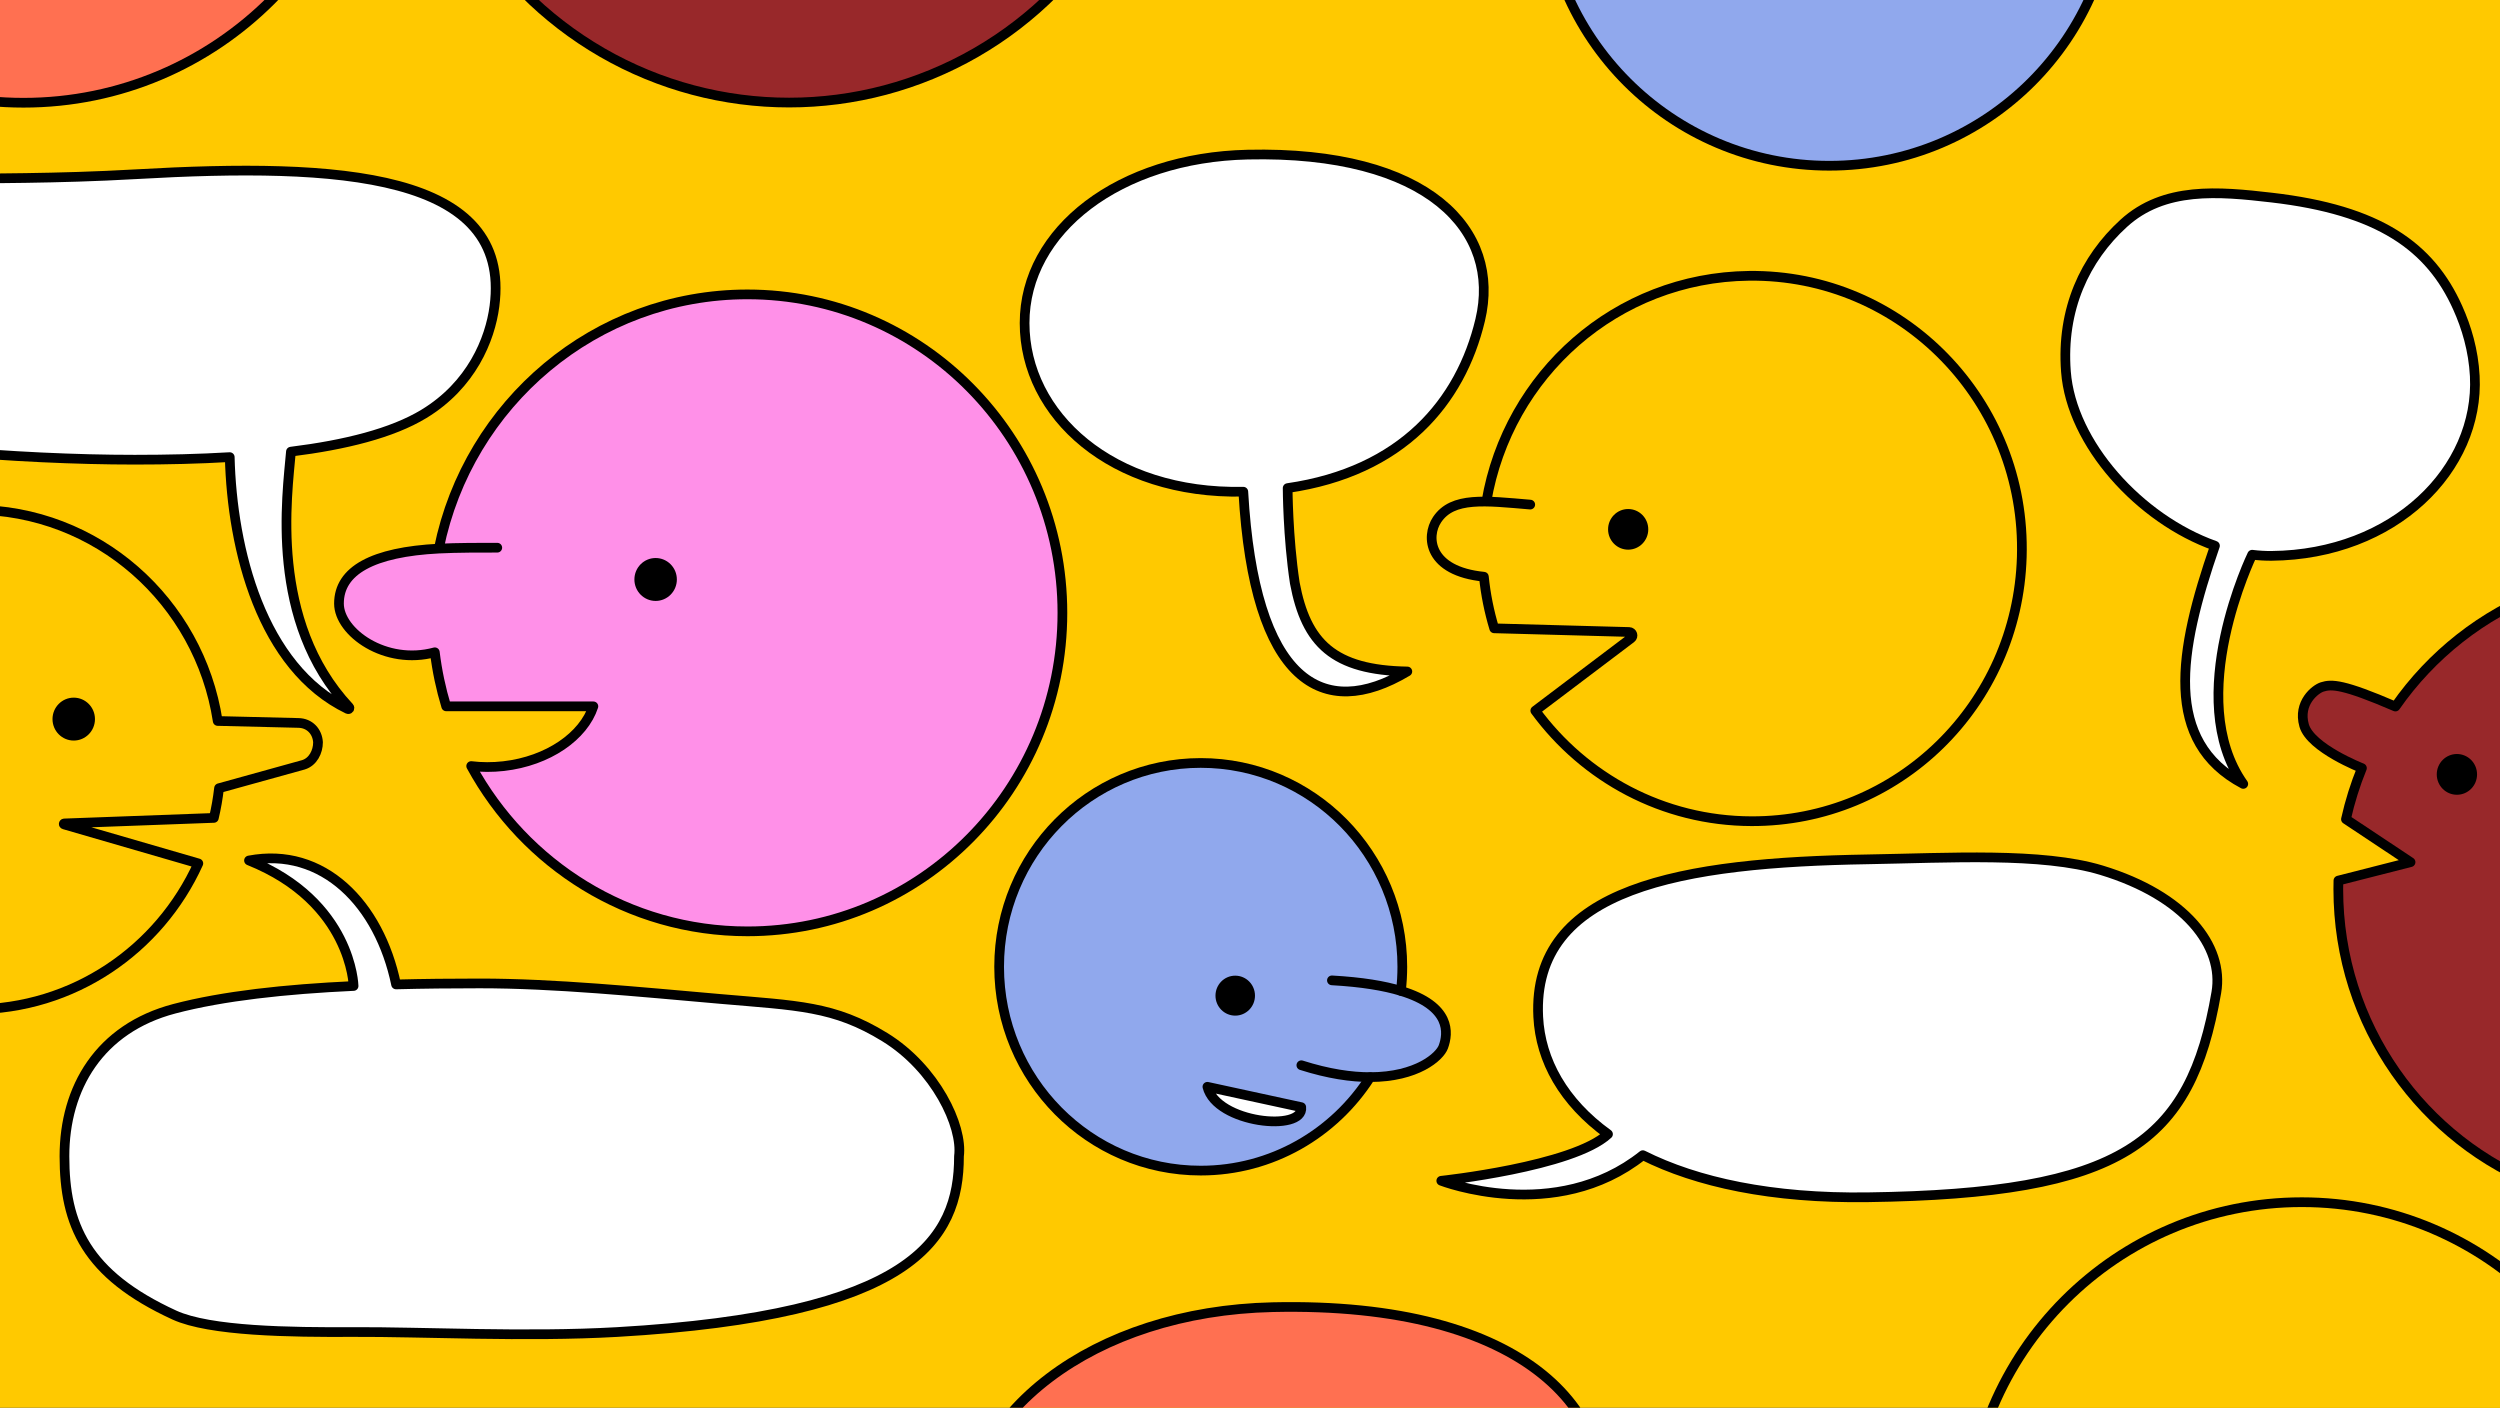 <svg width="515" height="290" viewBox="0 0 515 290" fill="none" xmlns="http://www.w3.org/2000/svg">
<rect x="0" y="0" width="515" height="290" fill="#333333" stroke="none"/>
<g clip-path="url(#clip0_1511_25185)">
<rect width="515" height="290" fill="#FFC900"/>
<path d="M59.932 93.039C71.105 91.648 80.773 89.239 87.316 85.267C97.12 79.32 100.967 69.948 101.857 63.075C105.422 35.61 70.107 33.466 28.045 35.888C-5.702 37.828 -25.186 35.056 -39.727 40.882C-52.539 46.013 -55.871 55.846 -56.464 65.57C-56.947 73.505 -53.089 85.635 -43.569 88.04C-27.812 92.023 3.423 94.698 27.772 94.698C34.385 94.698 40.982 94.546 47.326 94.167C47.794 113.169 53.861 137.522 71.656 146.066C71.886 146.175 72.1 145.879 71.925 145.691C55.34 127.954 59.171 102.044 59.932 93.039Z" fill="white" stroke="black" stroke-width="2" stroke-miterlimit="10" stroke-linecap="round" stroke-linejoin="round"/>
<path d="M40.857 177.861L13.203 169.832C13.09 169.797 13.114 169.637 13.227 169.629L44.052 168.489C44.528 166.494 44.883 164.451 45.121 162.37L62.486 157.555C64.488 156.957 65.51 154.841 65.51 152.931C65.51 152.923 65.51 152.916 65.51 152.908C65.389 150.733 63.832 148.952 61.437 148.925L44.848 148.522C41.071 123.877 19.996 105.012 -5.438 105.012C-33.544 105.012 -56.328 128.048 -56.328 156.465C-56.328 184.883 -33.544 207.919 -5.438 207.919C15.115 207.915 32.824 195.598 40.857 177.861Z" fill="#FFC900" stroke="black" stroke-width="2" stroke-miterlimit="10" stroke-linecap="round" stroke-linejoin="round"/>
<path d="M15.19 152.556C17.605 152.556 19.563 150.577 19.563 148.136C19.563 145.694 17.605 143.715 15.19 143.715C12.774 143.715 10.816 145.694 10.816 148.136C10.816 150.577 12.774 152.556 15.19 152.556Z" fill="black"/>
<path d="M90.397 113.009C96.459 83.123 122.615 60.645 153.966 60.645C189.805 60.645 218.855 90.02 218.855 126.251C218.855 162.483 189.805 191.857 153.966 191.857C129.442 191.857 108.097 178.103 97.064 157.808C99.194 158.07 101.445 158.082 103.755 157.82C112.923 156.773 120.223 151.658 122.236 145.507H91.918C90.83 141.918 90.038 138.193 89.573 134.37C79.398 137.146 69.828 130.227 69.828 124.342C69.824 117.504 76.831 113.708 90.397 113.009C94.037 112.822 99.327 112.814 102.44 112.825Z" fill="#FF90E8"/>
<path d="M90.397 113.009C96.459 83.123 122.615 60.645 153.966 60.645C189.805 60.645 218.855 90.02 218.855 126.251C218.855 162.483 189.805 191.857 153.966 191.857C129.442 191.857 108.097 178.103 97.064 157.808C99.194 158.07 101.445 158.082 103.755 157.82C112.923 156.773 120.223 151.658 122.236 145.507H91.918C90.83 141.918 90.038 138.193 89.573 134.37C79.398 137.146 69.828 130.227 69.828 124.342C69.824 117.504 76.831 113.708 90.397 113.009ZM90.397 113.009C94.037 112.822 99.327 112.814 102.44 112.825" stroke="black" stroke-width="2" stroke-miterlimit="10" stroke-linecap="round" stroke-linejoin="round"/>
<path d="M135.059 123.792C137.474 123.792 139.433 121.813 139.433 119.372C139.433 116.93 137.474 114.951 135.059 114.951C132.644 114.951 130.686 116.93 130.686 119.372C130.686 121.813 132.644 123.792 135.059 123.792Z" fill="black"/>
<path d="M72.837 203.113C58.761 203.773 45.988 205.151 35.922 207.799C20.465 211.864 13.277 224.105 13.277 238.188C13.277 252.27 17.675 262.534 35.922 270.903C43.21 274.246 59.756 274.473 72.837 274.398C86.801 274.32 108.245 275.486 127.141 274.398C187.895 270.903 197.551 255.488 197.551 238.188C198.358 231.975 192.723 220.082 182.262 213.645C171.801 207.207 164.357 207.174 148.318 205.776C131.296 204.288 114.239 202.585 98.817 202.585C92.977 202.585 87.21 202.644 81.592 202.792C78.143 186.203 66.537 174.363 51.294 177.257C72.482 185.766 72.837 203.113 72.837 203.113Z" fill="white" stroke="black" stroke-width="2" stroke-miterlimit="10" stroke-linecap="round" stroke-linejoin="round"/>
<path d="M297.33 215.648C296.589 217.667 291.907 221.868 282.271 221.888C274.878 233.474 261.999 241.144 247.349 241.144C224.413 241.144 205.822 222.345 205.822 199.156C205.822 175.972 224.413 157.169 247.349 157.169C270.286 157.169 288.876 175.968 288.876 199.156C288.876 200.836 288.778 202.495 288.587 204.124C299 207.291 298.357 212.848 297.33 215.648Z" fill="#90A8ED" stroke="black" stroke-width="2" stroke-miterlimit="10" stroke-linecap="round" stroke-linejoin="round"/>
<path d="M268.078 219.439C273.665 221.22 278.374 221.896 282.272 221.888Z" fill="#90A8ED"/>
<path d="M268.078 219.439C273.665 221.22 278.374 221.896 282.272 221.888" stroke="black" stroke-width="2" stroke-miterlimit="10" stroke-linecap="round" stroke-linejoin="round"/>
<path d="M288.592 204.124C285.174 203.085 280.559 202.3 274.375 201.956Z" fill="#90A8ED"/>
<path d="M288.592 204.124C285.174 203.085 280.559 202.3 274.375 201.956" stroke="black" stroke-width="2" stroke-miterlimit="10" stroke-linecap="round" stroke-linejoin="round"/>
<path d="M268.06 228.077C268.665 233.251 250.597 231.404 248.725 223.879L268.06 228.077Z" fill="white" stroke="black" stroke-width="2" stroke-miterlimit="10" stroke-linecap="round" stroke-linejoin="round"/>
<path d="M254.458 209.22C256.705 209.22 258.527 207.377 258.527 205.104C258.527 202.831 256.705 200.988 254.458 200.988C252.211 200.988 250.389 202.831 250.389 205.104C250.389 207.377 252.211 209.22 254.458 209.22Z" fill="black"/>
<path d="M265.257 100.545C288.834 97.128 300.885 82.796 304.915 65.934C309.308 47.561 294.382 31.011 257.014 31.85C230.628 32.444 211.066 47.389 211.066 66.559C211.066 85.518 229.048 101.861 256.12 101.291C258.36 140.74 272.576 148.656 289.911 138.323C274.695 138.053 269.057 132.508 266.728 120.094C265.277 110.562 265.257 100.545 265.257 100.545Z" fill="white" stroke="black" stroke-width="2" stroke-miterlimit="10" stroke-linecap="round" stroke-linejoin="round"/>
<path d="M273.733 365.453C306.742 360.669 323.615 340.604 329.257 316.995C335.408 291.271 314.509 268.1 262.191 269.275C225.249 270.106 197.861 291.03 197.861 317.87C197.861 344.415 223.037 367.296 260.94 366.498C264.076 421.73 283.98 432.812 308.249 418.345C286.946 417.968 279.053 410.204 275.792 392.823C273.76 379.477 273.733 365.453 273.733 365.453Z" fill="#FF7051" stroke="black" stroke-width="2" stroke-miterlimit="10" stroke-linecap="round" stroke-linejoin="round"/>
<path d="M315.229 103.946C305.932 103.161 299.26 102.275 296.053 107.031C293.67 110.561 294.263 117.673 305.678 118.805C306.049 122.464 306.771 126.018 307.804 129.435L335.61 130.192C336.277 130.212 336.55 131.071 336.012 131.477L316.271 146.395C326.367 160.18 342.562 169.126 360.821 169.169C390.991 169.239 415.57 145.227 416.487 114.74C417.45 82.687 391.841 56.437 360.267 56.819C332.957 57.151 310.653 77.13 306.197 103.333" fill="#FFC900"/>
<path d="M315.229 103.946C305.932 103.161 299.26 102.275 296.053 107.031C293.67 110.561 294.263 117.673 305.678 118.805C306.049 122.464 306.771 126.018 307.804 129.435L335.61 130.192C336.277 130.212 336.55 131.071 336.012 131.477L316.271 146.395C326.367 160.18 342.562 169.126 360.821 169.169C390.991 169.239 415.57 145.227 416.487 114.74C417.45 82.687 391.841 56.437 360.267 56.819C332.957 57.151 310.653 77.13 306.197 103.333" stroke="black" stroke-width="2" stroke-miterlimit="10" stroke-linecap="round" stroke-linejoin="round"/>
<path d="M335.403 113.232C337.689 113.232 339.543 111.358 339.543 109.046C339.543 106.734 337.689 104.859 335.403 104.859C333.117 104.859 331.264 106.734 331.264 109.046C331.264 111.358 333.117 113.232 335.403 113.232Z" fill="black"/>
<path d="M338.427 237.964C349.539 243.549 364.961 246.911 384.741 246.637C437.2 245.907 451.237 235.563 456.563 204.451C458.197 194.891 450.176 184.515 432.908 179.267C420.65 175.541 401.4 176.744 384.741 177.025C346.612 177.67 315.553 182.75 316.876 209.465C317.321 218.474 322.096 227.018 331.249 233.637C323.949 240.362 296.904 243.24 296.904 243.24C296.904 243.24 320.387 252.331 338.427 237.964Z" fill="white" stroke="black" stroke-width="2" stroke-miterlimit="10" stroke-linecap="round" stroke-linejoin="round"/>
<path d="M486.559 158.232C485.182 161.609 484.074 165.128 483.266 168.76L496.574 177.605L481.713 181.397C481.698 181.982 481.69 182.572 481.69 183.166C481.69 211.196 499.133 235.111 523.642 244.417V121.91C511.376 126.569 500.877 134.887 493.453 145.548C482.65 140.893 480.309 140.893 478.362 141.514C476.946 141.963 473.321 144.79 474.652 149.453C475.986 154.116 486.559 158.232 486.559 158.232Z" fill="#98282A" stroke="black" stroke-width="2" stroke-miterlimit="10" stroke-linecap="round" stroke-linejoin="round"/>
<path d="M506.122 163.721C508.414 163.721 510.273 161.842 510.273 159.523C510.273 157.205 508.414 155.325 506.122 155.325C503.829 155.325 501.971 157.205 501.971 159.523C501.971 161.842 503.829 163.721 506.122 163.721Z" fill="black"/>
<path d="M463.946 114.274C465.288 114.442 466.626 114.52 467.952 114.509C493.238 114.259 510.802 96.619 509.803 77.469C509.522 72.126 508.09 67.413 506.288 63.395C500.623 50.773 490.109 43.268 467.956 40.702C456.993 39.433 445.812 38.402 437.471 46.017C429.508 53.284 424.604 63.684 425.583 76.559C426.71 91.394 440.775 106.925 456.283 112.427C448.707 134.253 445.636 152.767 462.112 161.487C449.6 143.781 463.946 114.274 463.946 114.274Z" fill="white" stroke="black" stroke-width="2" stroke-miterlimit="10" stroke-linecap="round" stroke-linejoin="round"/>
<circle cx="474.166" cy="316.66" r="69.008" fill="#FFC900" stroke="black" stroke-width="2"/>
<circle cx="376.837" cy="-24.756" r="58.9" fill="#90A8ED" stroke="black" stroke-width="2"/>
<circle cx="162.547" cy="-55.926" r="77.055" fill="#98282A" stroke="black" stroke-width="2"/>
<circle cx="4.828" cy="-51.063" r="72.227" fill="#FF7051" stroke="black" stroke-width="2"/>
</g>
<defs>
<clipPath id="clip0_1511_25185">
<rect width="515" height="290" fill="white"/>
</clipPath>
</defs>
</svg>
